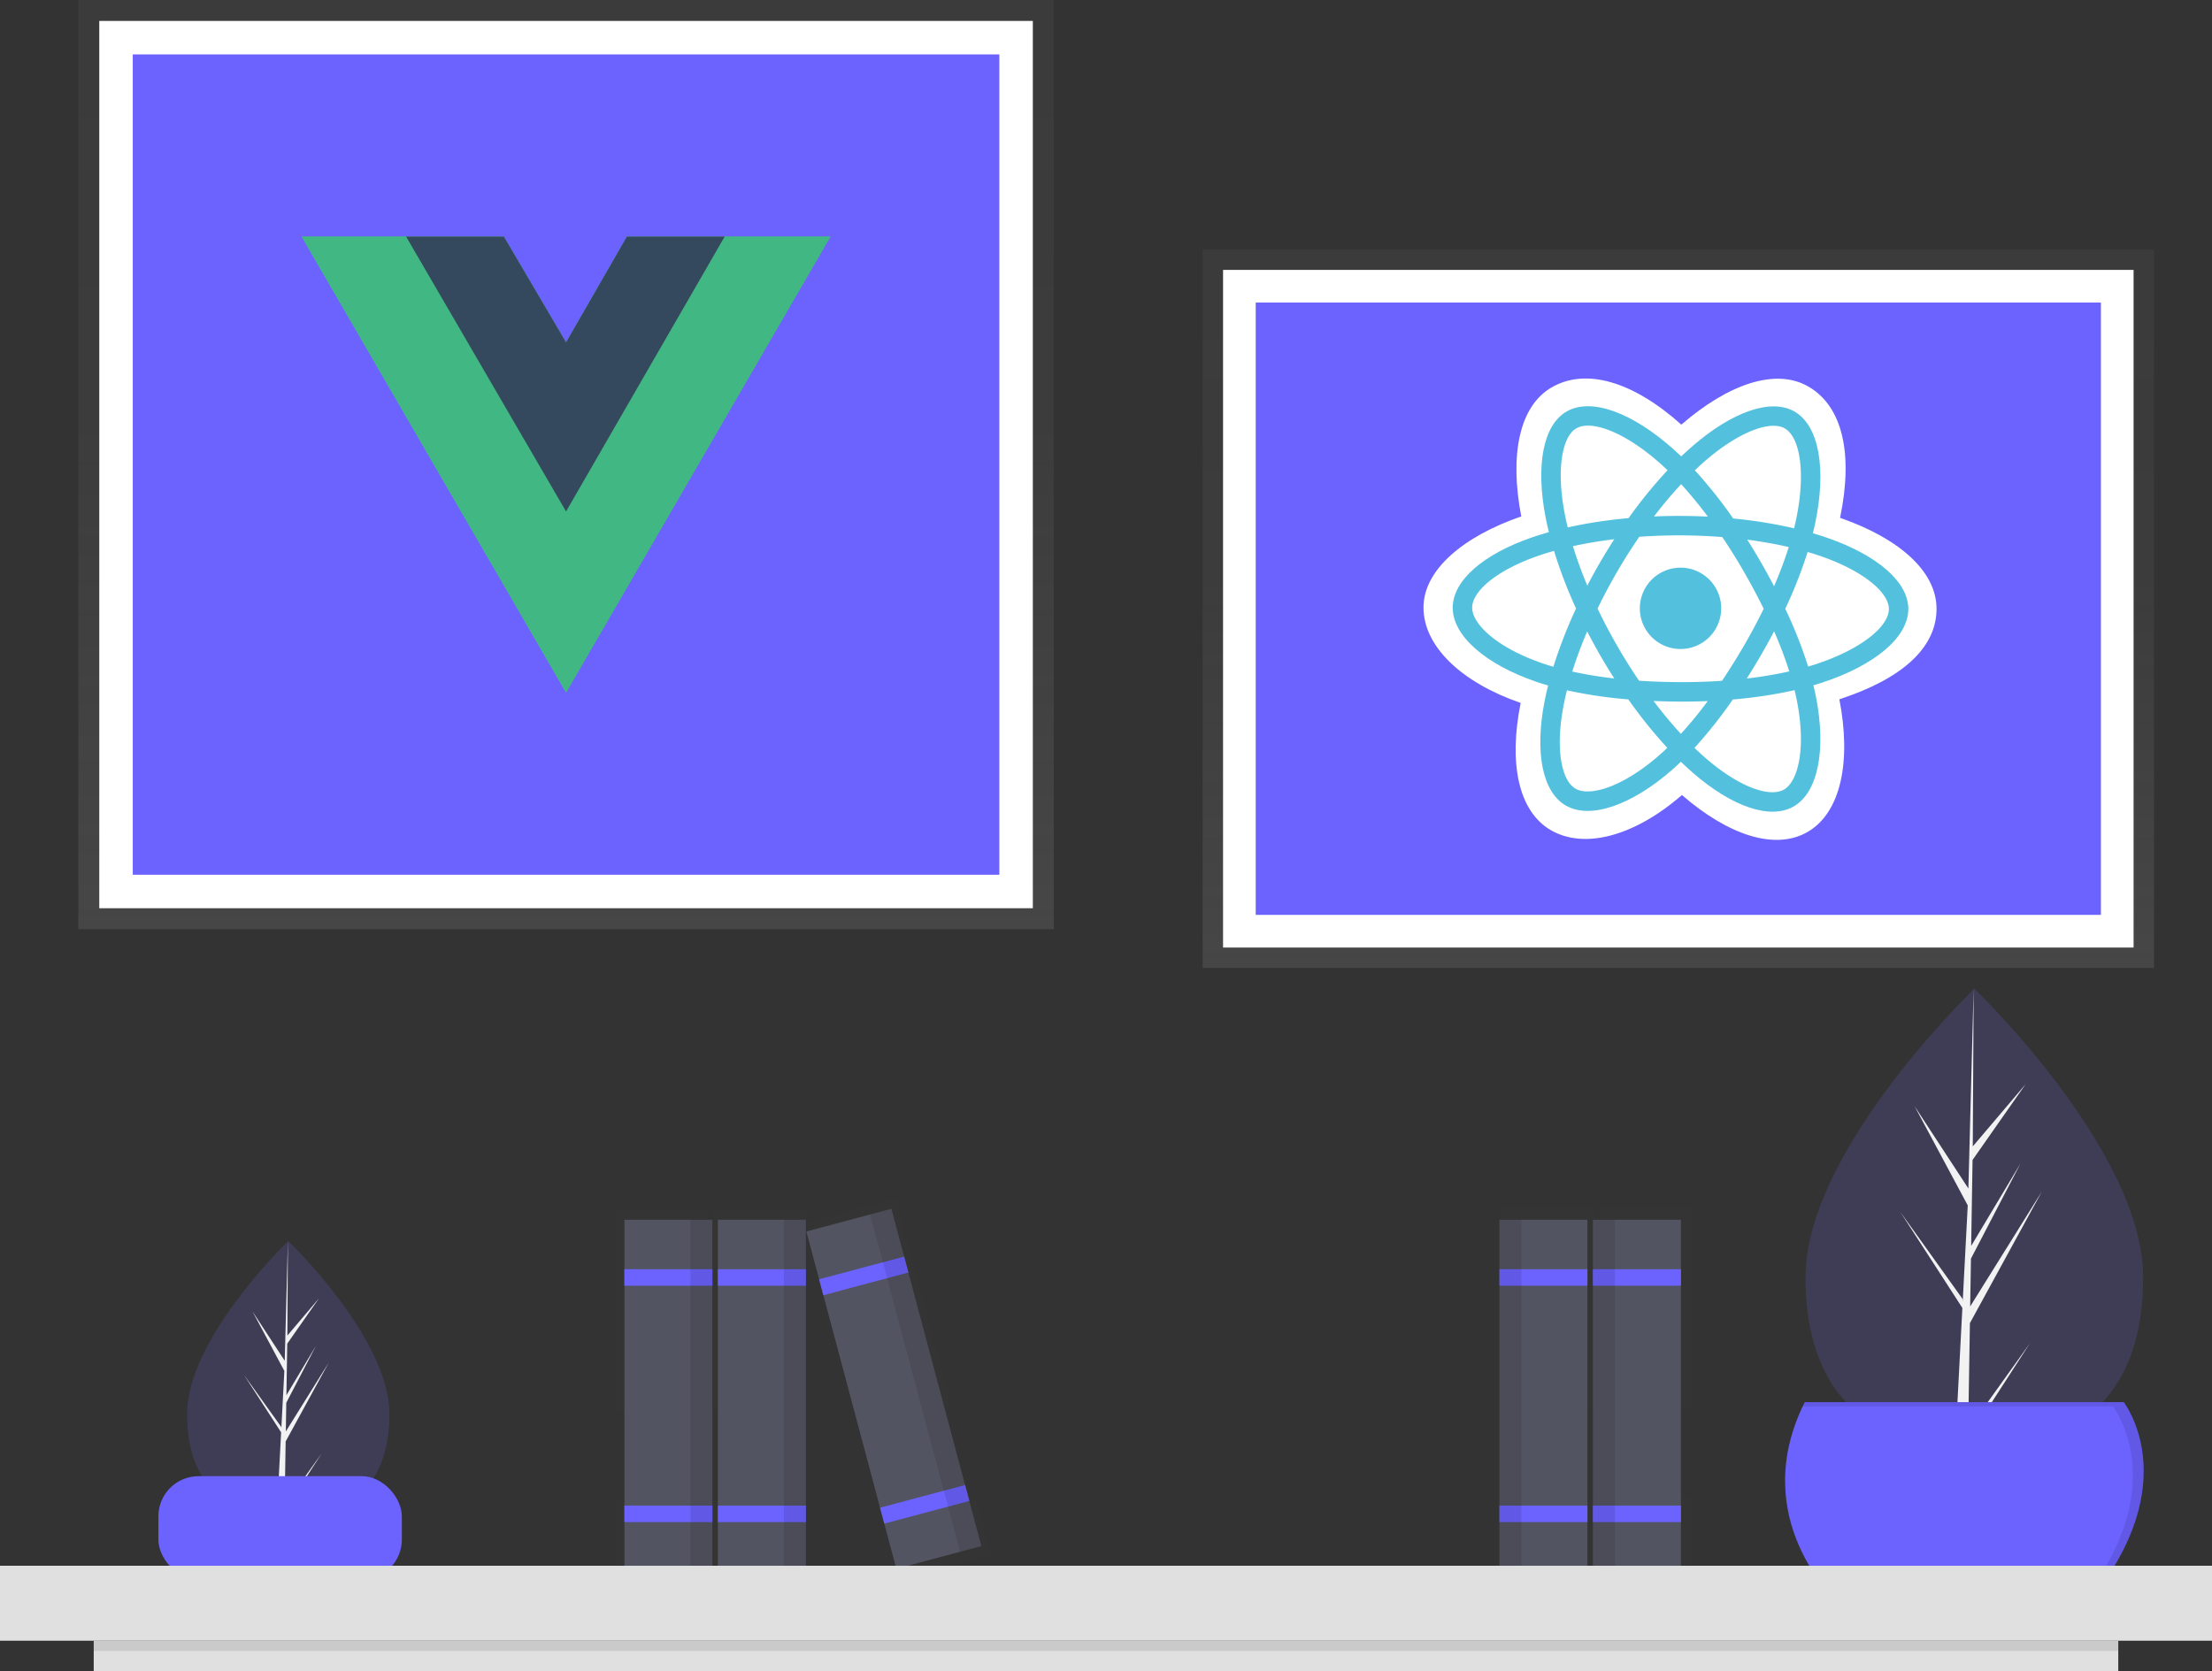 <?xml version="1.0" encoding="UTF-8" standalone="no"?>
<svg
   data-name="Layer 1"
   width="787.169"
   height="594.92"
   viewBox="0 0 787.169 594.92"
   version="1.1"
   id="svg53"
   sodipodi:docname="undraw_javascript_frameworks.svg"
   inkscape:version="1.3.2 (091e20ef0f, 2023-11-25, custom)"
   xmlns:inkscape="http://www.inkscape.org/namespaces/inkscape"
   xmlns:sodipodi="http://sodipodi.sourceforge.net/DTD/sodipodi-0.dtd"
   xmlns:xlink="http://www.w3.org/1999/xlink"
   xmlns="http://www.w3.org/2000/svg"
   xmlns:svg="http://www.w3.org/2000/svg">
  <rect x="0" y="0" width="787.169" height="594.92" fill="#333333" stroke="none"/>
  <sodipodi:namedview
     id="namedview53"
     pagecolor="#ffffff"
     bordercolor="#000000"
     borderopacity="0.25"
     inkscape:showpageshadow="2"
     inkscape:pageopacity="0.0"
     inkscape:pagecheckerboard="0"
     inkscape:deskcolor="#d1d1d1"
     inkscape:zoom="1.1205479"
     inkscape:cx="389.54158"
     inkscape:cy="287.35942"
     inkscape:window-width="1920"
     inkscape:window-height="1022"
     inkscape:window-x="0"
     inkscape:window-y="0"
     inkscape:window-maximized="1"
     inkscape:current-layer="svg53" />
  <defs
     id="defs3">
    <linearGradient
       id="a3c4672e-2259-4d6c-8c24-5949363a8af1-479"
       x1="278.973"
       y1="470.295"
       x2="278.973"
       y2="199.617"
       gradientUnits="userSpaceOnUse">
      <stop
         offset="0"
         stop-color="gray"
         stop-opacity="0.25"
         id="stop1" />
      <stop
         offset="0.535"
         stop-color="gray"
         stop-opacity="0.12"
         id="stop2" />
      <stop
         offset="1"
         stop-color="gray"
         stop-opacity="0.1"
         id="stop3" />
    </linearGradient>
    <linearGradient
       id="acf699b8-10e6-407b-86e3-0f7f8fa4bdb6-480"
       x1="191.795"
       y1="163.039"
       x2="191.795"
       y2="0"
       xlink:href="#a3c4672e-2259-4d6c-8c24-5949363a8af1-479" />
    <linearGradient
       id="b28a1e8f-be05-408d-a6f5-6fd2e5b0337f-481"
       x1="563.673"
       y1="215.467"
       x2="563.673"
       y2="0.876"
       xlink:href="#a3c4672e-2259-4d6c-8c24-5949363a8af1-479" />
    <linearGradient
       id="f1fc4b36-2829-4464-83b0-fd2af5b19fd6-482"
       x1="639.878"
       y1="470.295"
       x2="639.878"
       y2="255.703"
       xlink:href="#a3c4672e-2259-4d6c-8c24-5949363a8af1-479"
       gradientTransform="matrix(1.192,0,0,1.192,-167.585,-86.826)" />
    <linearGradient
       id="bb60ebe1-81e2-422a-a970-aa43062904da-483"
       x1="453.701"
       y1="780.902"
       x2="453.701"
       y2="650.043"
       gradientTransform="matrix(-1,0,0,1,1039.585,-85)"
       xlink:href="#a3c4672e-2259-4d6c-8c24-5949363a8af1-479" />
    <linearGradient
       id="a1b2f907-b002-48c8-973d-a12b277f13d1-484"
       x1="488.734"
       y1="780.902"
       x2="488.734"
       y2="650.043"
       gradientTransform="matrix(-1,0,0,1,1039.585,-85)"
       xlink:href="#a3c4672e-2259-4d6c-8c24-5949363a8af1-479" />
    <linearGradient
       id="a8136d5f-4c26-4562-977f-ea29024932d1-485"
       x1="235.319"
       y1="696.902"
       x2="235.319"
       y2="566.043"
       xlink:href="#a3c4672e-2259-4d6c-8c24-5949363a8af1-479" />
    <linearGradient
       id="eaaf4b84-3353-429f-a894-84d4b3cd89b7-486"
       x1="270.352"
       y1="696.902"
       x2="270.352"
       y2="566.043"
       xlink:href="#a3c4672e-2259-4d6c-8c24-5949363a8af1-479" />
    <linearGradient
       id="fa1ca12c-a5d3-4b88-b665-ae3e1db189da-487"
       x1="319.81"
       y1="696.88"
       x2="319.81"
       y2="561.944"
       xlink:href="#a3c4672e-2259-4d6c-8c24-5949363a8af1-479" />
    <linearGradient
       inkscape:collect="always"
       xlink:href="#a3c4672e-2259-4d6c-8c24-5949363a8af1-479"
       id="linearGradient53"
       gradientUnits="userSpaceOnUse"
       x1="278.973"
       y1="470.295"
       x2="278.973"
       y2="199.617"
       gradientTransform="matrix(1.222,0,0,1.222,-135.293,-167.317)" />
  </defs>
  <title
     id="title3">JavaScript frameworks</title>
  <path
     d="m 762.661,454.707 c 0,45.239 -26.894,61.036 -60.068,61.036 -0.772,0 -1.541,-0.008 -2.304,-0.029 -1.536,-0.033 -3.06,-0.1 -4.563,-0.209 -29.942,-2.117 -53.204,-18.728 -53.204,-60.799 0,-43.535 55.626,-98.472 59.822,-102.551 l 0.008,-0.004 c 0.159,-0.159 0.242,-0.238 0.242,-0.238 0,0 60.068,57.55 60.068,102.793 z"
     fill="#3f3d56"
     id="path3" />
  <path
     d="m 700.401,508.822 21.972,-30.698 -22.027,34.067 -0.058,3.524 c -1.536,-0.033 -3.06,-0.1 -4.563,-0.209 l 2.367,-45.26 -0.017,-0.351 0.042,-0.067 0.221,-4.275 -22.081,-34.155 22.148,30.948 0.054,0.906 1.791,-34.196 -18.904,-35.29 19.133,29.282 1.862,-70.893 0.008,-0.242 v 0.238 l -0.309,55.906 18.816,-22.164 -18.895,26.978 -0.497,30.618 17.572,-29.383 -17.647,33.891 -0.276,17.021 25.508,-40.901 -25.604,46.842 z"
     fill="#f2f2f2"
     id="path4" />
  <path
     d="m 138.585,503.339 c 0,27.107 -16.115,36.573 -35.993,36.573 -0.463,0 -0.923,-0.005 -1.381,-0.018 -0.921,-0.02 -1.834,-0.06 -2.734,-0.125 -17.941,-1.268 -31.88,-11.222 -31.88,-36.43 0,-26.086 33.331,-59.004 35.845,-61.448 l 0.005,-0.003 c 0.095,-0.095 0.145,-0.143 0.145,-0.143 0,0 35.993,34.484 35.993,61.594 z"
     fill="#3f3d56"
     id="path5" />
  <path
     d="m 101.279,535.764 13.166,-18.394 -13.198,20.413 -0.035,2.111 c -0.921,-0.02 -1.834,-0.06 -2.734,-0.125 l 1.418,-27.119 -0.01,-0.21 0.025,-0.04 0.133,-2.562 -13.231,-20.465 13.271,18.544 0.033,0.543 1.073,-20.49 -11.327,-21.146 11.465,17.546 1.116,-42.479 0.005,-0.145 v 0.143 l -0.185,33.498 11.275,-13.281 -11.322,16.165 -0.298,18.346 10.529,-17.606 -10.574,20.308 -0.165,10.199 15.285,-24.508 -15.342,28.068 z"
     fill="#f2f2f2"
     id="path6" />
  <g
     id="g1"
     transform="translate(-4.134,-76.585)">
    <rect
       x="32.013"
       y="76.585"
       width="347.116"
       height="330.728"
       fill="url(#a3c4672e-2259-4d6c-8c24-5949363a8af1-479)"
       id="rect6"
       style="fill:url(#linearGradient53);stroke-width:1.222" />
    <rect
       x="39.462"
       y="84.034"
       width="332.218"
       height="315.831"
       fill="#ffffff"
       id="rect7"
       style="stroke-width:1.222" />
    <rect
       x="51.38"
       y="95.952"
       width="308.382"
       height="291.994"
       fill="#6c63ff"
       id="rect8"
       style="stroke-width:1.222" />
    <path
       d="M 262.015,160.811 H 299.644 L 205.571,323.087 111.497,160.811 h 71.966 l 22.107,37.629 21.637,-37.629 z"
       fill="#41b883"
       id="path8"
       style="stroke-width:1.222" />
    <path
       d="M 111.497,160.811 205.571,323.087 299.644,160.811 H 262.015 L 205.571,258.177 148.656,160.811 Z"
       fill="#41b883"
       id="path9"
       style="stroke-width:1.222" />
    <path
       d="m 148.656,160.811 56.915,97.837 56.444,-97.837 h -34.807 l -21.637,37.629 -22.107,-37.629 z"
       fill="#35495e"
       id="path10"
       style="stroke-width:1.222" />
  </g>
  <g
     id="g2"
     transform="translate(2.29,-129.091)">
    <rect
       x="425.686"
       y="217.897"
       width="338.552"
       height="255.731"
       fill="url(#f1fc4b36-2829-4464-83b0-fd2af5b19fd6-482)"
       id="rect20"
       style="fill:url(#f1fc4b36-2829-4464-83b0-fd2af5b19fd6-482);stroke-width:1.192" />
    <rect
       x="432.951"
       y="225.162"
       width="324.022"
       height="241.2"
       fill="#ffffff"
       id="rect21"
       style="stroke-width:1.192" />
    <rect
       x="444.575"
       y="236.786"
       width="300.774"
       height="217.952"
       fill="#6c63ff"
       id="rect22"
       style="stroke-width:1.192" />
    <path
       d="m 504.279,345.274 c -0.044,13.788 13.38,26.702 34.583,34.024 -4.306,21.325 -0.881,38.536 10.718,45.274 11.922,6.926 29.732,2.214 46.668,-12.496 16.419,14.22 33.039,19.848 44.671,13.164 11.955,-6.87 15.642,-25.225 11.356,-47.244 22.132,-7.239 34.533,-18.176 34.577,-32.145 0.043,-13.468 -13.409,-25.162 -34.326,-32.437 4.762,-22.9 0.842,-39.694 -11.238,-46.711 -11.646,-6.765 -28.497,-0.954 -45.248,13.531 -17.331,-15.486 -33.982,-20.249 -46.093,-13.29 -11.678,6.71 -15.059,24.212 -10.875,45.959 -20.532,7.086 -34.75,18.956 -34.792,32.37 z"
       fill="#ffffff"
       id="path22"
       style="stroke-width:1.192" />
    <path
       d="m 648.068,320.558 q -2.586,-0.896 -5.214,-1.661 0.442,-1.771 0.818,-3.557 c 4.012,-19.167 1.477,-34.626 -7.329,-39.74 -8.443,-4.905 -22.292,0.138 -36.302,12.251 q -2.071,1.795 -4.049,3.692 -1.316,-1.27 -2.679,-2.49 c -14.601,-13.047 -29.26,-18.572 -38.089,-13.498 -8.466,4.865 -11.014,19.383 -7.515,37.57 q 0.522,2.702 1.181,5.374 c -2.079,0.583 -4.086,1.206 -6.007,1.868 -17.185,5.93 -28.178,15.276 -28.208,25.005 -0.032,10.049 11.705,20.165 29.566,26.333 q 2.172,0.747 4.38,1.384 -0.727,2.874 -1.292,5.785 c -3.448,17.85 -0.844,32.04 7.569,36.928 8.689,5.047 23.315,-0.066 37.581,-12.457 q 1.691,-1.469 3.393,-3.108 2.129,2.067 4.37,4.013 c 13.743,11.901 27.337,16.733 35.773,11.885 8.713,-5.007 11.587,-20.233 7.976,-38.78 q -0.413,-2.125 -0.959,-4.337 1.541,-0.449 3.018,-0.932 c 18.608,-6.1 30.732,-16.018 30.764,-26.201 0.031,-9.764 -11.255,-19.243 -28.748,-25.327 z"
       fill="#53c1de"
       id="path23"
       style="stroke-width:1.192" />
    <path
       d="m 643.894,365.504 c -0.887,0.291 -1.798,0.571 -2.726,0.843 a 162.572,162.572 0 0 0 -8.146,-20.567 162.502,162.502 0 0 0 7.955,-20.216 c 1.657,0.486 3.265,0.997 4.815,1.536 14.988,5.212 24.116,12.878 24.098,18.762 -0.02,6.268 -9.93,14.374 -25.996,19.641 z m -6.701,13.174 c 1.597,8.201 1.805,15.612 0.712,21.402 -0.982,5.202 -2.935,8.666 -5.34,10.049 -5.119,2.942 -16.035,-0.938 -27.787,-11.116 q -2.021,-1.75 -4.066,-3.73 a 162.772,162.772 0 0 0 13.645,-17.215 161.694,161.694 0 0 0 21.971,-3.315 q 0.489,2.004 0.865,3.925 z m -67.442,30.741 c -4.998,1.747 -8.974,1.785 -11.373,0.392 -5.106,-2.965 -7.195,-14.36 -4.247,-29.625 q 0.526,-2.706 1.201,-5.38 a 162.879,162.879 0 0 0 21.84,3.232 168.551,168.551 0 0 0 13.864,17.24 q -1.514,1.455 -3.098,2.835 c -6.308,5.48 -12.625,9.36 -18.186,11.305 z m -23.248,-44.262 c -7.898,-2.727 -14.416,-6.26 -18.879,-10.106 -4.01,-3.457 -6.03,-6.883 -6.022,-9.658 0.019,-5.904 8.845,-13.407 23.542,-18.479 q 2.767,-0.951 5.586,-1.738 a 166.12,166.12 0 0 0 7.838,20.502 168.641,168.641 0 0 0 -8.067,20.744 q -2.015,-0.584 -3.999,-1.266 z m 8.009,-53.341 c -2.998,-15.583 -0.938,-27.324 4.164,-30.256 5.435,-3.123 17.415,1.393 30.022,12.658 0.806,0.72 1.615,1.474 2.425,2.254 a 165.987,165.987 0 0 0 -13.866,17.049 169.248,169.248 0 0 0 -21.647,3.294 q -0.612,-2.485 -1.099,-4.999 z m 69.885,17.491 q -2.365,-4.114 -4.905,-8.124 c 5.172,0.669 10.125,1.553 14.776,2.631 a 147.753,147.753 0 0 1 -5.234,13.945 q -2.234,-4.272 -4.638,-8.452 z m -28.434,-27.87 a 148.132,148.132 0 0 1 9.505,11.549 q -9.575,-0.483 -19.164,-0.065 c 3.163,-4.144 6.402,-7.993 9.658,-11.484 z m -28.792,27.737 q -2.399,4.131 -4.603,8.37 c -2.002,-4.79 -3.713,-9.5 -5.108,-14.046 4.629,-1.021 9.566,-1.851 14.708,-2.477 q -2.594,4.017 -4.996,8.153 z m 4.988,41.408 a 147.483,147.483 0 0 1 -14.935,-2.45 c 1.446,-4.618 3.225,-9.417 5.301,-14.298 q 2.186,4.255 4.57,8.404 2.432,4.231 5.064,8.343 z m 23.716,19.729 c -3.272,-3.553 -6.534,-7.481 -9.719,-11.706 q 4.656,0.198 9.486,0.214 4.958,0.016 9.788,-0.186 a 147.298,147.298 0 0 1 -9.556,11.679 z m 33.176,-36.515 a 147.101,147.101 0 0 1 5.4,14.28 146.999,146.999 0 0 1 -15.133,2.53 q 2.584,-4.067 5.004,-8.235 2.46,-4.235 4.729,-8.576 z m -10.719,5.097 q -3.704,6.388 -7.818,12.526 c -4.812,0.329 -9.784,0.49 -14.85,0.474 -5.045,-0.016 -9.953,-0.189 -14.679,-0.51 q -4.179,-6.146 -7.884,-12.595 -3.685,-6.41 -6.876,-13.086 3.222,-6.653 6.938,-13.05 v 10e-4 q 3.712,-6.393 7.901,-12.491 c 4.823,-0.349 9.768,-0.525 14.766,-0.509 5.02,0.016 9.97,0.224 14.79,0.606 q 4.106,6.11 7.773,12.498 3.685,6.401 6.949,13.032 -3.27,6.674 -7.008,13.102 z m 14.533,-77.304 c 5.419,3.149 7.491,15.783 4.028,32.331 q -0.341,1.617 -0.739,3.221 a 165.932,165.932 0 0 0 -21.669,-3.493 162.718,162.718 0 0 0 -13.652,-17.149 q 1.827,-1.75 3.739,-3.408 c 12.004,-10.38 23.204,-14.458 28.293,-11.502 z"
       fill="#ffffff"
       id="path24"
       style="stroke-width:1.192" />
    <path
       d="m 595.791,331.15 a 14.479,14.479 0 1 1 -14.524,14.433 14.479,14.479 0 0 1 14.524,-14.433"
       fill="#53c1de"
       id="path25"
       style="stroke-width:1.192" />
  </g>
  <g
     opacity="0.7"
     id="g27"
     transform="translate(0,-135.08)">
    <g
       opacity="0.1"
       id="g25">
      <polygon
         points="602.37,589.773 602.37,672.203 602.37,678.386 602.37,695.902 577.64,695.902 569.397,695.902 569.397,678.386 569.397,672.203 569.397,589.773 569.397,583.59 569.397,565.043 577.64,565.043 602.37,565.043 602.37,583.59 "
         fill="url(#bb60ebe1-81e2-422a-a970-aa43062904da-483)"
         id="polygon25"
         style="fill:url(#bb60ebe1-81e2-422a-a970-aa43062904da-483)" />
    </g>
    <g
       opacity="0.1"
       id="g26">
      <polygon
         points="567.337,589.773 567.337,672.203 567.337,678.386 567.337,695.902 542.607,695.902 534.364,695.902 534.364,678.386 534.364,672.203 534.364,589.773 534.364,583.59 534.364,565.043 542.607,565.043 567.337,565.043 567.337,583.59 "
         fill="url(#a1b2f907-b002-48c8-973d-a12b277f13d1-484)"
         id="polygon26"
         style="fill:url(#a1b2f907-b002-48c8-973d-a12b277f13d1-484)" />
    </g>
  </g>
  <rect
     x="56.364"
     y="525.436"
     width="86.635"
     height="36.866"
     rx="14.297"
     fill="#6c63ff"
     id="rect27" />
  <g
     opacity="0.7"
     id="g31"
     transform="translate(0,-135.08)">
    <g
       opacity="0.1"
       id="g28">
      <polygon
         points="218.832,590.773 218.832,673.203 218.832,679.386 218.832,696.902 243.562,696.902 251.805,696.902 251.805,679.386 251.805,673.203 251.805,590.773 251.805,584.59 251.805,566.043 243.562,566.043 218.832,566.043 218.832,584.59 "
         fill="url(#a8136d5f-4c26-4562-977f-ea29024932d1-485)"
         id="polygon27"
         style="fill:url(#a8136d5f-4c26-4562-977f-ea29024932d1-485)" />
    </g>
    <g
       opacity="0.1"
       id="g29">
      <polygon
         points="253.866,590.773 253.866,673.203 253.866,679.386 253.866,696.902 278.595,696.902 286.838,696.902 286.838,679.386 286.838,673.203 286.838,590.773 286.838,584.59 286.838,566.043 278.595,566.043 253.866,566.043 253.866,584.59 "
         fill="url(#eaaf4b84-3353-429f-a894-84d4b3cd89b7-486)"
         id="polygon28"
         style="fill:url(#eaaf4b84-3353-429f-a894-84d4b3cd89b7-486)" />
    </g>
    <g
       opacity="0.1"
       id="g30">
      <polygon
         points="325.251,585.838 323.658,579.865 323.658,579.865 318.878,561.944 287.019,570.441 291.799,588.362 291.799,588.362 293.068,593.119 314.635,673.982 314.635,673.982 316.228,679.955 316.228,679.955 320.742,696.88 352.601,688.383 325.251,585.838 "
         fill="url(#fa1ca12c-a5d3-4b88-b665-ae3e1db189da-487)"
         id="polygon29"
         style="fill:url(#fa1ca12c-a5d3-4b88-b665-ae3e1db189da-487)" />
    </g>
  </g>
  <rect
     x="222.207"
     y="434.161"
     width="31.309"
     height="124.256"
     fill="#535461"
     id="rect31" />
  <rect
     x="222.207"
     y="451.772"
     width="31.309"
     height="5.87"
     fill="#6c63ff"
     id="rect32" />
  <rect
     x="222.207"
     y="535.914"
     width="31.309"
     height="5.87"
     fill="#6c63ff"
     id="rect33" />
  <rect
     x="245.689"
     y="434.161"
     width="7.827"
     height="124.256"
     opacity="0.1"
     id="rect34" />
  <rect
     x="255.473"
     y="434.161"
     width="31.309"
     height="124.256"
     fill="#535461"
     id="rect35" />
  <rect
     x="255.473"
     y="451.772"
     width="31.309"
     height="5.87"
     fill="#6c63ff"
     id="rect36" />
  <rect
     x="255.473"
     y="535.914"
     width="31.309"
     height="5.87"
     fill="#6c63ff"
     id="rect37" />
  <rect
     x="278.954"
     y="434.161"
     width="7.827"
     height="124.256"
     opacity="0.1"
     id="rect38" />
  <rect
     x="164.299"
     y="497.481"
     width="31.309"
     height="124.256"
     transform="rotate(-14.934)"
     fill="#535461"
     id="rect39" />
  <rect
     x="164.299"
     y="515.092"
     width="31.309"
     height="5.87"
     transform="rotate(-14.934)"
     fill="#6c63ff"
     id="rect40" />
  <rect
     x="164.299"
     y="599.234"
     width="31.309"
     height="5.87"
     transform="rotate(-14.934)"
     fill="#6c63ff"
     id="rect41" />
  <rect
     x="187.781"
     y="497.481"
     width="7.827"
     height="124.256"
     transform="rotate(-14.934)"
     opacity="0.1"
     id="rect42" />
  <rect
     x="-598.172"
     y="-558.417"
     width="31.309"
     height="124.256"
     transform="scale(-1)"
     fill="#535461"
     id="rect43" />
  <rect
     x="-598.172"
     y="-457.643"
     width="31.309"
     height="5.87"
     transform="scale(-1)"
     fill="#6c63ff"
     id="rect44" />
  <rect
     x="-598.172"
     y="-541.785"
     width="31.309"
     height="5.87"
     transform="scale(-1)"
     fill="#6c63ff"
     id="rect45" />
  <rect
     x="-574.691"
     y="-558.417"
     width="7.827"
     height="124.256"
     transform="scale(-1)"
     opacity="0.1"
     id="rect46" />
  <rect
     x="-564.907"
     y="-558.417"
     width="31.309"
     height="124.256"
     transform="scale(-1)"
     fill="#535461"
     id="rect47" />
  <rect
     x="-564.907"
     y="-457.643"
     width="31.309"
     height="5.87"
     transform="scale(-1)"
     fill="#6c63ff"
     id="rect48" />
  <rect
     x="-564.907"
     y="-541.785"
     width="31.309"
     height="5.87"
     transform="scale(-1)"
     fill="#6c63ff"
     id="rect49" />
  <rect
     x="-541.425"
     y="-558.417"
     width="7.827"
     height="124.256"
     transform="scale(-1)"
     opacity="0.1"
     id="rect50" />
  <path
     d="m 642.239,499.082 h 113.512 c 0,0 22.393,28.571 -12.355,71.041 h -89.574 c 0,0 -32.432,-29.343 -11.583,-71.041 z"
     fill="#6c63ff"
     id="path50" />
  <g
     opacity="0.1"
     id="g51"
     transform="translate(0,-135.08)">
    <path
       d="M 962.166,719.163 H 848.654 c -0.259,0.517 -0.503,1.031 -0.745,1.544 H 958.305 c 0,0 21.844,27.881 -11.117,69.497 h 2.623 c 34.748,-42.47 12.355,-71.041 12.355,-71.041 z"
       transform="translate(-206.415,-85)"
       id="path51" />
  </g>
  <rect
     y="557.32"
     width="787.169"
     height="26.684"
     fill="#e0e0e0"
     id="rect51"
     x="0" />
  <rect
     x="33.355"
     y="584.004"
     width="720.46"
     height="10.916"
     fill="#e0e0e0"
     id="rect52" />
  <rect
     x="33.355"
     y="584.004"
     width="720.46"
     height="3.639"
     opacity="0.1"
     id="rect53" />
</svg>
